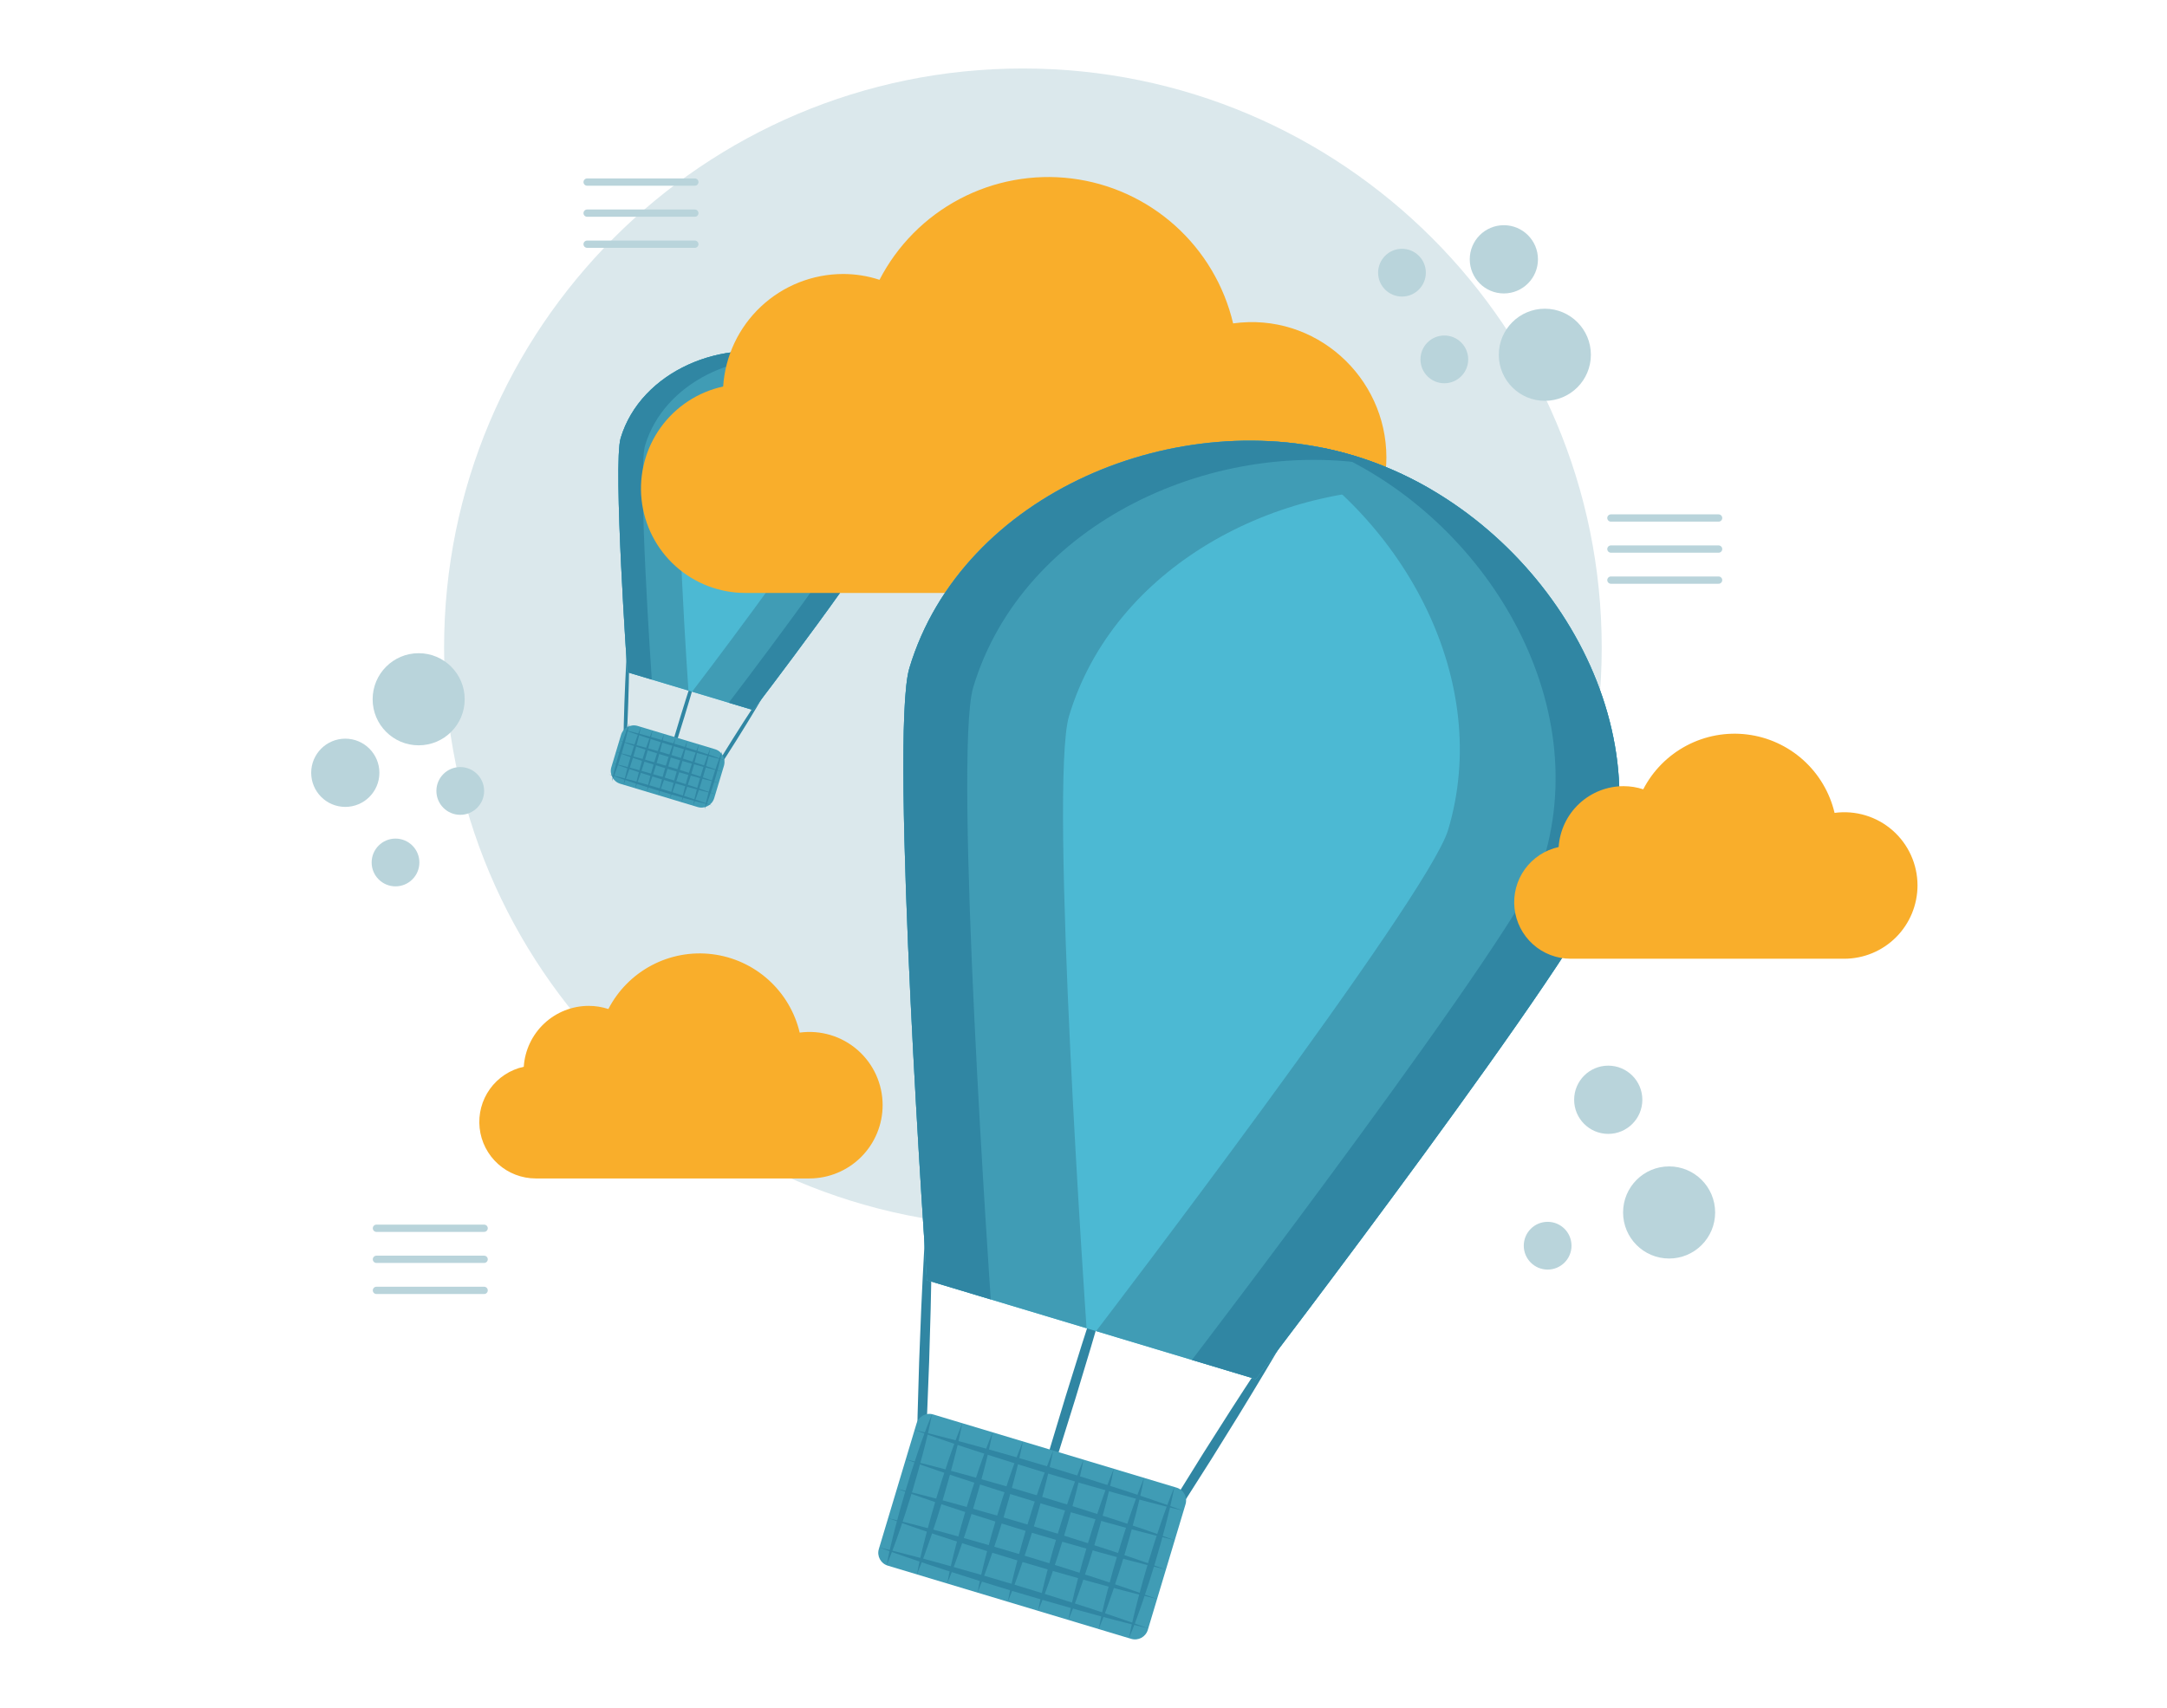 <svg width="893" height="704" viewBox="0 0 893 704" fill="none" xmlns="http://www.w3.org/2000/svg">
<path d="M421.529 505.681C553.262 505.681 660.053 398.8 660.053 266.956C660.053 135.112 553.262 28.231 421.529 28.231C289.795 28.231 183.004 135.112 183.004 266.956C183.004 398.8 289.795 505.681 421.529 505.681Z" fill="#DBE8EC"/>
<path d="M259.238 256.412C259.374 262.012 259.354 267.606 259.279 273.199C259.257 275.996 259.177 278.791 259.125 281.587L258.883 289.972L258.555 298.354C258.416 301.147 258.307 303.941 258.138 306.733C257.833 312.318 257.471 317.901 256.952 323.478C256.815 317.878 256.834 312.284 256.909 306.691C256.931 303.894 257.012 301.099 257.064 298.303L257.308 289.918L257.637 281.536C257.775 278.743 257.887 275.949 258.055 273.157C258.361 267.572 258.722 261.989 259.238 256.412Z" fill="#3086A3"/>
<path d="M319.823 277.65C317.248 282.361 314.541 286.99 311.788 291.589C310.424 293.896 309.012 296.173 307.622 298.465L303.383 305.294L299.071 312.078C297.608 314.323 296.17 316.584 294.683 318.814C291.734 323.29 288.737 327.736 285.608 332.098C288.182 327.386 290.888 322.757 293.641 318.158C295.005 315.851 296.419 313.575 297.807 311.283L302.049 304.455L306.362 297.672C307.824 295.426 309.263 293.166 310.75 290.936C313.7 286.46 316.695 282.014 319.823 277.65Z" fill="#3086A3"/>
<path d="M291.067 263.353C289.73 268.819 288.245 274.238 286.706 279.642C285.951 282.348 285.142 285.038 284.359 287.735L281.927 295.802L279.414 303.844C278.548 306.516 277.71 309.197 276.815 311.86C275.056 317.196 273.243 322.515 271.28 327.788C272.616 322.322 274.101 316.902 275.639 311.498C276.394 308.792 277.204 306.103 277.987 303.405L280.421 295.339L282.936 287.297C283.801 284.625 284.641 281.945 285.535 279.282C287.295 273.946 289.107 268.627 291.067 263.353Z" fill="#3086A3"/>
<path d="M294.642 308.821L262.771 299.234C259.865 298.36 256.8 300.01 255.927 302.919L251.931 316.225C251.057 319.134 252.705 322.201 255.612 323.075L287.482 332.662C290.389 333.536 293.453 331.887 294.327 328.978L298.323 315.671C299.196 312.762 297.548 309.695 294.642 308.821Z" fill="#409CB5"/>
<path d="M259.336 298.201C258.947 300.25 258.459 302.27 257.937 304.279C257.421 306.29 256.845 308.283 256.259 310.273C255.653 312.257 255.036 314.237 254.359 316.2C253.689 318.164 252.983 320.118 252.176 322.041C252.563 319.992 253.051 317.972 253.573 315.963C254.09 313.952 254.665 311.959 255.253 309.97C255.86 307.986 256.478 306.006 257.155 304.044C257.825 302.079 258.531 300.125 259.336 298.201ZM264.112 299.638C263.723 301.687 263.236 303.707 262.713 305.715C262.197 307.726 261.622 309.719 261.035 311.709C260.43 313.693 259.812 315.674 259.135 317.636C258.465 319.601 257.758 321.554 256.952 323.478C257.339 321.428 257.827 319.409 258.349 317.4C258.866 315.389 259.441 313.396 260.029 311.407C260.636 309.423 261.254 307.443 261.931 305.48C262.601 303.516 263.307 301.562 264.112 299.638ZM268.888 301.074C268.499 303.124 268.012 305.143 267.489 307.152C266.973 309.163 266.397 311.156 265.811 313.146C265.206 315.13 264.588 317.11 263.911 319.073C263.241 321.037 262.535 322.991 261.728 324.915C262.116 322.865 262.603 320.845 263.126 318.837C263.642 316.826 264.217 314.833 264.805 312.843C265.412 310.859 266.03 308.879 266.706 306.917C267.377 304.952 268.083 302.998 268.888 301.074ZM273.664 302.511C273.275 304.56 272.788 306.58 272.265 308.589C271.749 310.6 271.174 312.593 270.587 314.582C269.982 316.566 269.364 318.547 268.687 320.509C268.017 322.474 267.31 324.428 266.504 326.351C266.891 324.302 267.379 322.282 267.901 320.273C268.418 318.262 268.993 316.269 269.581 314.28C270.188 312.296 270.806 310.316 271.483 308.353C272.153 306.389 272.859 304.435 273.664 302.511ZM278.44 303.947C278.051 305.997 277.564 308.016 277.041 310.025C276.525 312.036 275.95 314.029 275.363 316.019C274.758 318.003 274.14 319.983 273.463 321.946C272.793 323.91 272.087 325.864 271.28 327.788C271.668 325.738 272.155 323.719 272.678 321.71C273.194 319.699 273.769 317.706 274.357 315.716C274.964 313.733 275.582 311.752 276.258 309.79C276.929 307.825 277.635 305.872 278.44 303.947ZM283.215 305.384C282.827 307.434 282.34 309.453 281.817 311.462C281.301 313.473 280.726 315.466 280.139 317.456C279.534 319.44 278.916 321.42 278.239 323.383C277.569 325.347 276.863 327.301 276.057 329.225C276.443 327.175 276.931 325.155 277.453 323.146C277.97 321.136 278.545 319.142 279.133 317.153C279.74 315.169 280.358 313.189 281.035 311.226C281.705 309.262 282.411 307.308 283.215 305.384ZM287.992 306.821C287.603 308.87 287.116 310.89 286.593 312.899C286.077 314.91 285.502 316.903 284.915 318.892C284.31 320.876 283.691 322.856 283.015 324.819C282.345 326.784 281.639 328.737 280.832 330.661C281.22 328.612 281.707 326.592 282.23 324.583C282.746 322.572 283.321 320.579 283.909 318.59C284.516 316.606 285.134 314.626 285.81 312.663C286.481 310.699 287.187 308.745 287.992 306.821ZM292.768 308.257C292.379 310.307 291.892 312.326 291.369 314.335C290.853 316.346 290.278 318.339 289.691 320.329C289.086 322.313 288.468 324.293 287.791 326.256C287.121 328.22 286.415 330.174 285.609 332.098C285.996 330.048 286.483 328.029 287.006 326.019C287.522 324.009 288.097 322.016 288.685 320.026C289.292 318.043 289.91 316.062 290.587 314.1C291.257 312.135 291.963 310.181 292.768 308.257ZM297.544 309.694C297.155 311.743 296.668 313.763 296.145 315.772C295.629 317.783 295.054 319.776 294.467 321.766C293.862 323.749 293.244 325.73 292.567 327.692C291.897 329.657 291.191 331.611 290.384 333.534C290.772 331.485 291.259 329.465 291.781 327.456C292.298 325.445 292.873 323.452 293.461 321.463C294.068 319.479 294.686 317.499 295.363 315.536C296.033 313.572 296.739 311.618 297.544 309.694Z" fill="#3086A3"/>
<path d="M256.563 300.69C260.157 301.559 263.732 302.492 267.287 303.489C270.847 304.472 274.389 305.514 277.928 306.568C281.46 307.64 284.99 308.725 288.501 309.869C292.017 310.998 295.513 312.193 298.99 313.452C295.395 312.585 291.82 311.652 288.265 310.655C284.705 309.672 281.163 308.629 277.625 307.575C274.093 306.501 270.564 305.416 267.052 304.273C263.536 303.143 260.04 301.949 256.563 300.69ZM255.171 305.324C258.765 306.193 262.34 307.126 265.896 308.124C269.455 309.107 272.997 310.149 276.536 311.202C280.069 312.275 283.598 313.359 287.11 314.503C290.625 315.632 294.122 316.827 297.598 318.087C294.004 317.219 290.429 316.286 286.873 315.289C283.314 314.306 279.772 313.263 276.233 312.209C272.701 311.135 269.172 310.05 265.66 308.907C262.145 307.777 258.648 306.583 255.171 305.324ZM253.78 309.958C257.374 310.828 260.948 311.761 264.504 312.758C268.064 313.741 271.606 314.783 275.144 315.836C278.677 316.908 282.206 317.993 285.718 319.137C289.234 320.266 292.73 321.461 296.207 322.721C292.612 321.853 289.037 320.92 285.482 319.923C281.922 318.94 278.38 317.898 274.842 316.843C271.309 315.77 267.78 314.684 264.269 313.541C260.753 312.411 257.257 311.217 253.78 309.958ZM252.388 314.593C255.982 315.462 259.557 316.395 263.112 317.392C266.672 318.375 270.214 319.417 273.753 320.47C277.286 321.543 280.815 322.628 284.326 323.771C287.842 324.9 291.338 326.095 294.815 327.355C291.221 326.487 287.646 325.555 284.09 324.557C280.531 323.574 276.989 322.532 273.45 321.477C269.918 320.404 266.389 319.318 262.877 318.175C259.362 317.045 255.865 315.851 252.388 314.593ZM250.997 319.227C254.591 320.096 258.165 321.029 261.721 322.026C265.281 323.009 268.823 324.051 272.361 325.104C275.894 326.177 279.423 327.262 282.935 328.405C286.451 329.534 289.947 330.729 293.423 331.989C289.829 331.121 286.254 330.189 282.699 329.191C279.139 328.208 275.597 327.166 272.059 326.111C268.526 325.038 264.997 323.953 261.486 322.809C257.97 321.679 254.474 320.485 250.997 319.227Z" fill="#3086A3"/>
<path d="M365.848 213.682C374.148 186.042 353.456 155.386 325.838 147.078C298.22 138.771 264.07 152.93 255.77 180.571C252.564 191.244 258.533 277.096 258.533 277.096L310.373 292.689C310.373 292.689 362.643 224.356 365.848 213.682Z" fill="#4CB9D3"/>
<path d="M325.838 147.078C321.596 145.813 317.22 145.053 312.8 144.812C333.95 157.141 347.712 182.707 340.684 206.113C337.478 216.786 285.208 285.119 285.208 285.119L310.373 292.689C310.373 292.689 362.643 224.356 365.848 213.682C374.148 186.041 353.456 155.386 325.838 147.078Z" fill="#409CB5"/>
<path d="M337.964 152.382C334.144 150.144 330.074 148.364 325.838 147.078C298.22 138.771 264.07 152.93 255.77 180.571C252.564 191.244 258.533 277.096 258.533 277.096L283.698 284.665C283.698 284.665 277.729 198.814 280.934 188.14C287.962 164.734 313.526 150.998 337.964 152.382Z" fill="#409CB5"/>
<path d="M325.838 147.078C324.158 146.573 322.455 146.15 320.731 145.811C345.8 156.079 363.578 184.696 355.782 210.655C352.577 221.328 300.307 289.661 300.307 289.661L310.373 292.689C310.373 292.689 362.643 224.356 365.848 213.682C374.148 186.042 353.456 155.386 325.838 147.078Z" fill="#3086A3"/>
<path d="M330.797 148.839C329.172 148.174 327.52 147.587 325.838 147.078C298.22 138.771 264.07 152.93 255.77 180.571C252.564 191.244 258.533 277.096 258.533 277.096L268.599 280.124C268.599 280.124 262.63 194.272 265.835 183.599C273.631 157.64 304.225 143.573 330.797 148.839Z" fill="#3086A3"/>
<path d="M571.319 188.569C571.313 203.373 565.435 217.57 554.978 228.04C544.521 238.511 530.339 244.399 515.548 244.412H307.144C296.535 244.413 286.299 240.489 278.406 233.393C270.513 226.298 265.519 216.533 264.385 205.975C263.251 195.418 266.056 184.813 272.262 176.201C278.468 167.588 287.635 161.576 298.002 159.319C298.832 146.756 304.399 134.977 313.577 126.366C322.755 117.756 334.859 112.956 347.44 112.939C352.534 112.94 357.596 113.749 362.436 115.337C369.781 101.12 381.299 89.496 395.442 82.027C409.585 74.558 425.674 71.603 441.545 73.56C457.416 75.517 472.307 82.291 484.216 92.972C496.125 103.653 504.48 117.728 508.157 133.304C542.063 128.618 571.319 155.378 571.319 188.569V188.569Z" fill="#F9AE2B"/>
<path d="M383.819 473.641C384.173 488.281 384.121 502.907 383.925 517.528C383.866 524.84 383.659 532.147 383.522 539.457L382.888 561.376L382.033 583.289C381.669 590.59 381.384 597.894 380.943 605.193C380.143 619.794 379.197 634.389 377.842 648.97C377.482 634.331 377.532 619.705 377.729 605.083C377.786 597.772 377.999 590.465 378.133 583.156L378.772 561.236L379.633 539.324C379.994 532.022 380.285 524.717 380.724 517.419C381.525 502.818 382.468 488.223 383.819 473.641Z" fill="#3086A3"/>
<path d="M542.201 529.165C535.468 541.481 528.393 553.581 521.195 565.604C517.629 571.636 513.938 577.589 510.306 583.58L499.222 601.432L487.949 619.167C484.125 625.037 480.367 630.948 476.478 636.777C468.769 648.478 460.936 660.1 452.756 671.505C459.483 659.186 466.557 647.085 473.755 635.063C477.32 629.03 481.016 623.08 484.645 617.088L495.735 599.238L507.011 581.506C510.833 575.634 514.596 569.726 518.483 563.897C526.194 552.196 534.025 540.573 542.201 529.165Z" fill="#3086A3"/>
<path d="M467.027 491.789C463.531 506.078 459.647 520.246 455.626 534.372C453.652 541.447 451.537 548.478 449.489 555.53L443.131 576.619L436.562 597.643C434.297 604.628 432.106 611.636 429.768 618.599C425.168 632.547 420.429 646.453 415.298 660.238C418.789 645.948 422.671 631.779 426.694 617.653C428.666 610.578 430.786 603.549 432.832 596.496L439.194 575.408L445.769 554.385C448.031 547.399 450.227 540.393 452.563 533.43C457.164 519.482 461.901 505.576 467.027 491.789Z" fill="#3086A3"/>
<path d="M484.868 613.209L384.558 583.036C381.652 582.162 378.587 583.811 377.714 586.72L362.161 638.511C361.288 641.42 362.936 644.487 365.842 645.361L466.152 675.534C469.059 676.408 472.123 674.759 472.997 671.85L488.549 620.06C489.422 617.151 487.774 614.084 484.868 613.209Z" fill="#409CB5"/>
<path d="M384.071 582.891C383.056 588.248 381.781 593.527 380.415 598.779C379.066 604.036 377.562 609.247 376.028 614.448C374.446 619.635 372.83 624.812 371.061 629.943C369.309 635.078 367.463 640.186 365.355 645.215C366.368 639.856 367.641 634.577 369.008 629.325C370.358 624.068 371.862 618.857 373.399 613.657C374.984 608.471 376.6 603.295 378.37 598.164C380.123 593.029 381.968 587.92 384.071 582.891ZM396.557 586.646C395.542 592.003 394.267 597.283 392.901 602.535C391.551 607.792 390.048 613.002 388.514 618.204C386.932 623.391 385.316 628.568 383.547 633.698C381.795 638.834 379.949 643.942 377.842 648.971C378.853 643.612 380.127 638.332 381.493 633.081C382.844 627.824 384.348 622.613 385.885 617.413C387.471 612.227 389.086 607.05 390.855 601.92C392.608 596.784 394.453 591.676 396.557 586.646ZM409.043 590.401C408.028 595.759 406.753 601.039 405.387 606.29C404.037 611.547 402.533 616.758 401 621.959C399.417 627.146 397.802 632.323 396.033 637.454C394.281 642.59 392.435 647.697 390.327 652.726C391.339 647.368 392.612 642.088 393.98 636.836C395.33 631.579 396.833 626.369 398.37 621.168C399.956 615.983 401.572 610.806 403.341 605.675C405.094 600.539 406.939 595.431 409.043 590.401ZM421.529 594.157C420.513 599.515 419.239 604.794 417.872 610.046C416.523 615.303 415.019 620.514 413.486 625.715C411.903 630.902 410.287 636.079 408.518 641.21C406.766 646.345 404.92 651.453 402.813 656.482C403.825 651.124 405.098 645.844 406.465 640.592C407.815 635.335 409.319 630.125 410.856 624.924C412.442 619.738 414.057 614.561 415.827 609.431C417.58 604.295 419.425 599.187 421.529 594.157ZM434.014 597.913C432.999 603.271 431.724 608.55 430.358 613.802C429.009 619.059 427.505 624.27 425.971 629.471C424.389 634.658 422.773 639.835 421.004 644.966C419.251 650.101 417.406 655.209 415.298 660.238C416.311 654.879 417.584 649.6 418.951 644.348C420.301 639.091 421.805 633.88 423.341 628.68C424.927 623.494 426.543 618.317 428.312 613.186C430.066 608.051 431.91 602.943 434.014 597.913ZM446.5 601.669C445.485 607.026 444.21 612.305 442.844 617.558C441.494 622.815 439.991 628.025 438.457 633.227C436.874 638.414 435.259 643.59 433.49 648.721C431.737 653.857 429.891 658.965 427.784 663.993C428.796 658.635 430.069 653.355 431.436 648.104C432.787 642.847 434.291 637.636 435.827 632.436C437.413 627.25 439.029 622.073 440.798 616.942C442.551 611.807 444.396 606.699 446.5 601.669ZM458.986 605.424C457.971 610.782 456.695 616.061 455.33 621.313C453.98 626.57 452.476 631.781 450.942 636.982C449.36 642.169 447.744 647.346 445.976 652.477C444.223 657.613 442.377 662.72 440.27 667.749C441.282 662.391 442.555 657.111 443.922 651.859C445.273 646.603 446.776 641.392 448.313 636.191C449.899 631.006 451.514 625.828 453.284 620.698C455.037 615.562 456.881 610.454 458.986 605.424ZM471.471 609.18C470.456 614.538 469.181 619.817 467.815 625.069C466.465 630.326 464.962 635.536 463.428 640.738C461.845 645.925 460.23 651.102 458.461 656.232C456.709 661.368 454.863 666.476 452.756 671.505C453.767 666.147 455.04 660.867 456.408 655.615C457.758 650.358 459.262 645.148 460.798 639.947C462.384 634.761 464 629.584 465.77 624.453C467.522 619.318 469.367 614.21 471.471 609.18ZM483.957 612.936C482.941 618.294 481.667 623.573 480.301 628.825C478.951 634.081 477.447 639.292 475.914 644.494C474.331 649.68 472.715 654.857 470.947 659.988C469.194 665.124 467.349 670.231 465.241 675.261C466.253 669.902 467.527 664.622 468.893 659.37C470.244 654.114 471.747 648.903 473.284 643.703C474.87 638.517 476.485 633.34 478.255 628.209C480.009 623.074 481.853 617.966 483.957 612.936Z" fill="#3086A3"/>
<path d="M376.823 589.397C386.22 591.669 395.565 594.108 404.86 596.714C414.166 599.284 423.426 602.009 432.676 604.763C441.912 607.566 451.138 610.402 460.318 613.392C469.509 616.344 478.649 619.467 487.738 622.76C478.341 620.492 468.995 618.054 459.701 615.447C450.395 612.877 441.135 610.152 431.886 607.395C422.651 604.588 413.425 601.752 404.245 598.762C395.054 595.809 385.914 592.687 376.823 589.397ZM373.186 601.512C382.581 603.783 391.927 606.222 401.222 608.829C410.528 611.399 419.788 614.123 429.038 616.877C438.274 619.681 447.5 622.517 456.68 625.507C465.871 628.459 475.011 631.582 484.1 634.875C474.703 632.607 465.358 630.169 456.063 627.562C446.757 624.991 437.497 622.267 428.247 619.51C419.013 616.703 409.787 613.867 400.607 610.876C391.416 607.923 382.275 604.802 373.186 601.512ZM369.548 613.626C378.943 615.898 388.289 618.338 397.584 620.944C406.89 623.514 416.149 626.239 425.4 628.993C434.636 631.796 443.862 634.632 453.042 637.621C462.233 640.574 471.374 643.697 480.462 646.99C471.065 644.721 461.72 642.283 452.425 639.676C443.119 637.106 433.86 634.382 424.61 631.624C415.375 628.818 406.149 625.981 396.969 622.991C387.778 620.038 378.638 616.916 369.548 613.626ZM365.91 625.742C375.305 628.013 384.651 630.452 393.946 633.058C403.252 635.628 412.511 638.353 421.762 641.107C430.998 643.91 440.224 646.747 449.404 649.736C458.595 652.688 467.735 655.811 476.824 659.104C467.428 656.836 458.082 654.399 448.787 651.791C439.481 649.22 430.222 646.496 420.972 643.739C411.737 640.932 402.511 638.096 393.331 635.105C384.14 632.152 375 629.031 365.91 625.742ZM362.272 637.856C371.668 640.127 381.013 642.566 390.308 645.173C399.614 647.744 408.873 650.467 418.124 653.221C427.36 656.025 436.586 658.861 445.766 661.851C454.958 664.803 464.098 667.926 473.186 671.219C463.79 668.951 454.444 666.513 445.149 663.906C435.843 661.335 426.584 658.611 417.334 655.853C408.099 653.047 398.873 650.211 389.693 647.221C380.502 644.267 371.362 641.146 362.272 637.856Z" fill="#3086A3"/>
<path d="M662.521 361.937C684.22 289.677 630.125 209.535 557.925 187.817C485.726 166.1 396.449 203.115 374.749 275.375C366.37 303.279 381.975 527.715 381.975 527.715L517.495 568.48C517.495 568.48 654.142 389.84 662.521 361.937Z" fill="#4CB9D3"/>
<path d="M557.925 187.817C546.835 184.51 535.395 182.522 523.84 181.893C579.134 214.125 615.11 280.96 596.736 342.149C588.356 370.052 451.71 548.692 451.71 548.692L517.495 568.48C517.495 568.48 654.142 389.84 662.521 361.937C684.22 289.677 630.125 209.535 557.925 187.817Z" fill="#409CB5"/>
<path d="M589.626 201.681C579.64 195.83 568.999 191.177 557.925 187.817C485.726 166.1 396.449 203.115 374.749 275.375C366.37 303.279 381.975 527.715 381.975 527.715L447.76 547.504C447.76 547.504 432.156 323.067 440.535 295.164C458.91 233.975 525.74 198.064 589.626 201.681Z" fill="#409CB5"/>
<path d="M557.925 187.818C553.532 186.496 549.082 185.392 544.575 184.504C610.112 211.347 656.586 286.158 636.207 354.022C627.828 381.925 491.181 560.565 491.181 560.565L517.495 568.48C517.495 568.48 654.142 389.84 662.521 361.937C684.22 289.677 630.125 209.535 557.925 187.818Z" fill="#3086A3"/>
<path d="M570.889 192.419C566.643 190.68 562.322 189.146 557.925 187.817C485.726 166.1 396.449 203.115 374.749 275.375C366.37 303.279 381.975 527.715 381.975 527.715L408.289 535.631C408.289 535.631 392.684 311.194 401.064 283.291C421.443 215.427 501.425 178.654 570.889 192.419Z" fill="#3086A3"/>
<path d="M790.185 364.977C790.181 372.987 787.001 380.668 781.344 386.334C775.686 391.999 768.012 395.185 760.009 395.192H647.249C641.508 395.193 635.97 393.069 631.7 389.23C627.429 385.391 624.727 380.108 624.113 374.395C623.5 368.683 625.017 362.945 628.375 358.285C631.733 353.625 636.693 350.372 642.302 349.151C642.751 342.354 645.763 335.98 650.729 331.321C655.696 326.662 662.245 324.066 669.051 324.057C671.808 324.057 674.546 324.495 677.166 325.354C681.139 317.662 687.371 311.372 695.024 307.331C702.676 303.29 711.381 301.691 719.968 302.75C728.556 303.809 736.613 307.474 743.056 313.253C749.5 319.032 754.02 326.648 756.01 335.075C760.271 334.499 764.606 334.842 768.723 336.081C772.841 337.32 776.646 339.426 779.883 342.258C783.12 345.09 785.714 348.583 787.491 352.502C789.268 356.42 790.186 360.674 790.185 364.977V364.977ZM363.722 455.543C363.719 463.554 360.539 471.235 354.881 476.9C349.223 482.565 341.549 485.751 333.546 485.758H220.786C215.046 485.759 209.508 483.635 205.237 479.796C200.966 475.957 198.264 470.674 197.65 464.961C197.037 459.249 198.555 453.511 201.912 448.851C205.27 444.192 210.23 440.938 215.84 439.717C216.288 432.92 219.301 426.547 224.267 421.888C229.233 417.229 235.782 414.632 242.589 414.623C245.345 414.623 248.084 415.061 250.703 415.92C254.676 408.228 260.909 401.938 268.561 397.897C276.213 393.856 284.918 392.257 293.506 393.316C302.093 394.375 310.15 398.04 316.594 403.819C323.037 409.598 327.558 417.214 329.547 425.641C333.808 425.065 338.143 425.408 342.26 426.647C346.378 427.886 350.183 429.992 353.42 432.824C356.657 435.657 359.251 439.149 361.028 443.068C362.805 446.986 363.724 451.24 363.722 455.543V455.543Z" fill="#F9AE2B"/>
<path d="M172.526 307.223C183.002 307.223 191.495 298.723 191.495 288.239C191.495 277.754 183.002 269.254 172.526 269.254C162.05 269.254 153.558 277.754 153.558 288.239C153.558 298.723 162.05 307.223 172.526 307.223Z" fill="#B9D4DB"/>
<path d="M189.668 335.87C195.1 335.87 199.503 331.463 199.503 326.026C199.503 320.59 195.1 316.183 189.668 316.183C184.236 316.183 179.833 320.59 179.833 326.026C179.833 331.463 184.236 335.87 189.668 335.87Z" fill="#B9D4DB"/>
<path d="M162.986 365.357C168.418 365.357 172.822 360.95 172.822 355.513C172.822 350.077 168.418 345.669 162.986 345.669C157.554 345.669 153.151 350.077 153.151 355.513C153.151 360.95 157.554 365.357 162.986 365.357Z" fill="#B9D4DB"/>
<path d="M142.292 332.606C150.052 332.606 156.344 326.309 156.344 318.542C156.344 310.775 150.052 304.479 142.292 304.479C134.531 304.479 128.24 310.775 128.24 318.542C128.24 326.309 134.531 332.606 142.292 332.606Z" fill="#B9D4DB"/>
<path d="M636.617 165.221C647.093 165.221 655.586 156.721 655.586 146.237C655.586 135.752 647.093 127.252 636.617 127.252C626.141 127.252 617.648 135.752 617.648 146.237C617.648 156.721 626.141 165.221 636.617 165.221Z" fill="#B9D4DB"/>
<path d="M595.196 157.983C600.628 157.983 605.031 153.576 605.031 148.14C605.031 142.703 600.628 138.296 595.196 138.296C589.764 138.296 585.36 142.703 585.36 148.14C585.36 153.576 589.764 157.983 595.196 157.983Z" fill="#B9D4DB"/>
<path d="M577.742 122.243C583.174 122.243 587.577 117.836 587.577 112.399C587.577 106.963 583.174 102.556 577.742 102.556C572.31 102.556 567.907 106.963 567.907 112.399C567.907 117.836 572.31 122.243 577.742 122.243Z" fill="#B9D4DB"/>
<path d="M619.724 120.955C627.485 120.955 633.776 114.658 633.776 106.891C633.776 99.124 627.485 92.828 619.724 92.828C611.964 92.828 605.672 99.124 605.672 106.891C605.672 114.658 611.964 120.955 619.724 120.955Z" fill="#B9D4DB"/>
<path d="M663.84 213.521H708.219" stroke="#B9D4DB" stroke-width="3" stroke-miterlimit="10" stroke-linecap="round"/>
<path d="M663.84 226.322H708.219" stroke="#B9D4DB" stroke-width="3" stroke-miterlimit="10" stroke-linecap="round"/>
<path d="M663.84 239.125H708.219" stroke="#B9D4DB" stroke-width="3" stroke-miterlimit="10" stroke-linecap="round"/>
<path d="M155.125 506.29H199.504" stroke="#B9D4DB" stroke-width="3" stroke-miterlimit="10" stroke-linecap="round"/>
<path d="M155.125 519.091H199.504" stroke="#B9D4DB" stroke-width="3" stroke-miterlimit="10" stroke-linecap="round"/>
<path d="M155.125 531.894H199.504" stroke="#B9D4DB" stroke-width="3" stroke-miterlimit="10" stroke-linecap="round"/>
<path d="M241.949 75.054H286.329" stroke="#B9D4DB" stroke-width="3" stroke-miterlimit="10" stroke-linecap="round"/>
<path d="M241.949 87.856H286.329" stroke="#B9D4DB" stroke-width="3" stroke-miterlimit="10" stroke-linecap="round"/>
<path d="M241.949 100.658H286.329" stroke="#B9D4DB" stroke-width="3" stroke-miterlimit="10" stroke-linecap="round"/>
<path d="M687.826 518.766C698.302 518.766 706.794 510.266 706.794 499.781C706.794 489.296 698.302 480.796 687.826 480.796C677.35 480.796 668.857 489.296 668.857 499.781C668.857 510.266 677.35 518.766 687.826 518.766Z" fill="#B9D4DB"/>
<path d="M637.768 523.325C643.2 523.325 647.603 518.918 647.603 513.481C647.603 508.045 643.2 503.638 637.768 503.638C632.336 503.638 627.933 508.045 627.933 513.481C627.933 518.918 632.336 523.325 637.768 523.325Z" fill="#B9D4DB"/>
<path d="M662.743 467.39C670.504 467.39 676.795 461.094 676.795 453.327C676.795 445.56 670.504 439.263 662.743 439.263C654.983 439.263 648.691 445.56 648.691 453.327C648.691 461.094 654.983 467.39 662.743 467.39Z" fill="#B9D4DB"/>
</svg>

